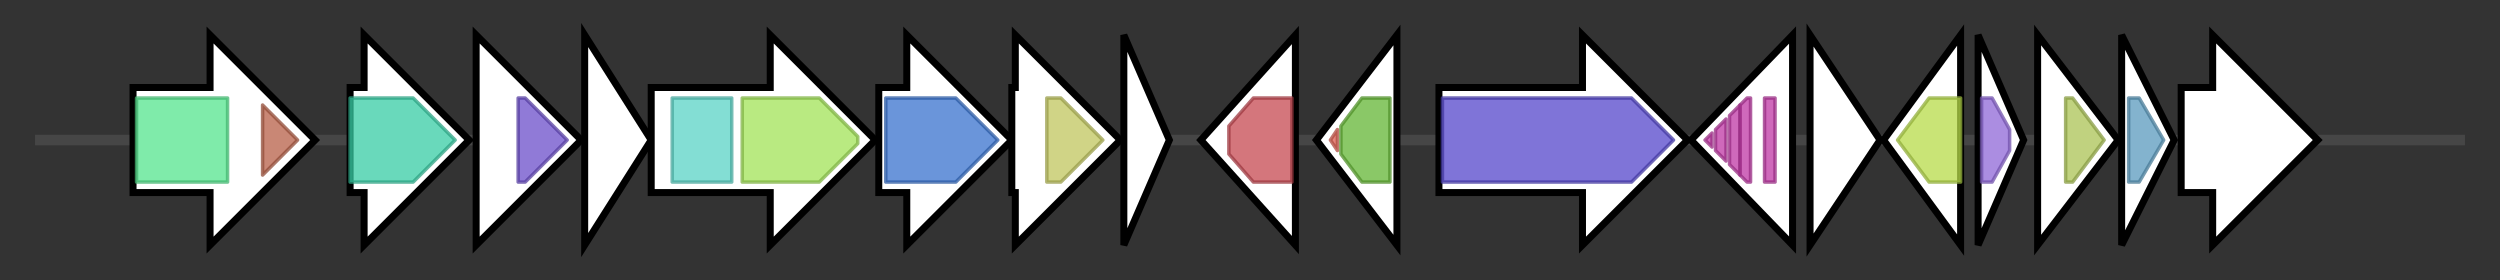 <svg version="1.1" baseProfile="full" xmlns="http://www.w3.org/2000/svg" width="714.067" height="80">
	<rect width="100%" height="100%" fill="#333333" stroke="none"/>
	<g>
		<line x1="10" y1="40.0" x2="704.067" y2="40.0" style="stroke:rgb(70,70,70); stroke-width:3 "/>
		<g>
			<title>leuA (OEILGKOC_02429)
2-isopropylmalate synthase</title>
			<polygon class="leuA (OEILGKOC_02429)
2-isopropylmalate synthase" points="38,25 60,25 60,10 90,40 60,70 60,55 38,55" fill="rgb(255,255,255)" fill-opacity="1.0" stroke="rgb(0,0,0)" stroke-width="2"  />
			<g>
				<title>HMGL-like (PF00682)
"HMGL-like"</title>
				<rect class="PF00682" x="39" y="28" stroke-linejoin="round" width="26" height="24" fill="rgb(84,228,141)" stroke="rgb(67,182,112)" stroke-width="1" opacity="0.75" />
			</g>
			<g>
				<title>LeuA_dimer (PF08502)
"LeuA allosteric (dimerisation) domain"</title>
				<polygon class="PF08502" points="75,30 85,40 75,50" stroke-linejoin="round" width="13" height="24" fill="rgb(182,95,71)" stroke="rgb(145,76,56)" stroke-width="1" opacity="0.75" />
			</g>
		</g>
		<g>
			<title>mreB (OEILGKOC_02430)
Cell shape-determining protein MreB</title>
			<polygon class="mreB (OEILGKOC_02430)
Cell shape-determining protein MreB" points="100,25 104,25 104,10 134,40 104,70 104,55 100,55" fill="rgb(255,255,255)" fill-opacity="1.0" stroke="rgb(0,0,0)" stroke-width="2"  />
			<g>
				<title>MreB_Mbl (PF06723)
"MreB/Mbl protein"</title>
				<polygon class="PF06723" points="100,28 118,28 130,40 118,52 100,52" stroke-linejoin="round" width="33" height="24" fill="rgb(55,204,164)" stroke="rgb(44,163,131)" stroke-width="1" opacity="0.75" />
			</g>
		</g>
		<g>
			<title> (OEILGKOC_02431)
hypothetical protein</title>
			<polygon class=" (OEILGKOC_02431)
hypothetical protein" points="136,25 136,25 136,10 166,40 136,70 136,55 136,55" fill="rgb(255,255,255)" fill-opacity="1.0" stroke="rgb(0,0,0)" stroke-width="2"  />
			<g>
				<title>MreC (PF04085)
"rod shape-determining protein MreC"</title>
				<polygon class="PF04085" points="148,28 150,28 162,40 162,40 150,52 148,52" stroke-linejoin="round" width="14" height="24" fill="rgb(107,78,201)" stroke="rgb(85,62,160)" stroke-width="1" opacity="0.75" />
			</g>
		</g>
		<g>
			<title> (OEILGKOC_02432)
hypothetical protein</title>
			<polygon class=" (OEILGKOC_02432)
hypothetical protein" points="167,10 186,40 167,70" fill="rgb(255,255,255)" fill-opacity="1.0" stroke="rgb(0,0,0)" stroke-width="2"  />
		</g>
		<g>
			<title>mrdA (OEILGKOC_02433)
Peptidoglycan D,D-transpeptidase MrdA</title>
			<polygon class="mrdA (OEILGKOC_02433)
Peptidoglycan D,D-transpeptidase MrdA" points="186,25 220,25 220,10 250,40 220,70 220,55 186,55" fill="rgb(255,255,255)" fill-opacity="1.0" stroke="rgb(0,0,0)" stroke-width="2"  />
			<g>
				<title>PBP_dimer (PF03717)
"Penicillin-binding Protein dimerisation domain"</title>
				<rect class="PF03717" x="192" y="28" stroke-linejoin="round" width="17" height="24" fill="rgb(90,211,197)" stroke="rgb(72,168,157)" stroke-width="1" opacity="0.75" />
			</g>
			<g>
				<title>Transpeptidase (PF00905)
"Penicillin binding protein transpeptidase domain"</title>
				<polygon class="PF00905" points="212,28 234,28 245,39 245,41 234,52 212,52" stroke-linejoin="round" width="33" height="24" fill="rgb(161,226,87)" stroke="rgb(128,180,69)" stroke-width="1" opacity="0.75" />
			</g>
		</g>
		<g>
			<title>mrdB (OEILGKOC_02434)
Peptidoglycan glycosyltransferase MrdB</title>
			<polygon class="mrdB (OEILGKOC_02434)
Peptidoglycan glycosyltransferase MrdB" points="251,25 259,25 259,10 289,40 259,70 259,55 251,55" fill="rgb(255,255,255)" fill-opacity="1.0" stroke="rgb(0,0,0)" stroke-width="2"  />
			<g>
				<title>FTSW_RODA_SPOVE (PF01098)
"Cell cycle protein"</title>
				<polygon class="PF01098" points="253,28 273,28 285,40 273,52 253,52" stroke-linejoin="round" width="35" height="24" fill="rgb(57,114,205)" stroke="rgb(45,91,164)" stroke-width="1" opacity="0.75" />
			</g>
		</g>
		<g>
			<title>ghrA (OEILGKOC_02435)
Glyoxylate/hydroxypyruvate reductase A</title>
			<polygon class="ghrA (OEILGKOC_02435)
Glyoxylate/hydroxypyruvate reductase A" points="289,25 290,25 290,10 320,40 290,70 290,55 289,55" fill="rgb(255,255,255)" fill-opacity="1.0" stroke="rgb(0,0,0)" stroke-width="2"  />
			<g>
				<title>2-Hacid_dh_C (PF02826)
"D-isomer specific 2-hydroxyacid dehydrogenase, NAD binding domain"</title>
				<polygon class="PF02826" points="299,28 303,28 315,40 315,40 303,52 299,52" stroke-linejoin="round" width="16" height="24" fill="rgb(192,197,93)" stroke="rgb(153,157,74)" stroke-width="1" opacity="0.75" />
			</g>
		</g>
		<g>
			<title> (OEILGKOC_02436)
hypothetical protein</title>
			<polygon class=" (OEILGKOC_02436)
hypothetical protein" points="321,10 334,40 321,70" fill="rgb(255,255,255)" fill-opacity="1.0" stroke="rgb(0,0,0)" stroke-width="2"  />
		</g>
		<g>
			<title> (OEILGKOC_02437)
hypothetical protein</title>
			<polygon class=" (OEILGKOC_02437)
hypothetical protein" points="343,40 370,10 370,70" fill="rgb(255,255,255)" fill-opacity="1.0" stroke="rgb(0,0,0)" stroke-width="2"  />
			<g>
				<title>Autoind_synth (PF00765)
"Autoinducer synthase"</title>
				<polygon class="PF00765" points="351,36 358,28 369,28 369,52 358,52 351,44" stroke-linejoin="round" width="18" height="24" fill="rgb(197,72,80)" stroke="rgb(157,57,64)" stroke-width="1" opacity="0.75" />
			</g>
		</g>
		<g>
			<title> (OEILGKOC_02438)
hypothetical protein</title>
			<polygon class=" (OEILGKOC_02438)
hypothetical protein" points="376,40 399,10 399,70" fill="rgb(255,255,255)" fill-opacity="1.0" stroke="rgb(0,0,0)" stroke-width="2"  />
			<g>
				<title>GerE (PF00196)
"Bacterial regulatory proteins, luxR family"</title>
				<polygon class="PF00196" points="380,40 382,37 382,43" stroke-linejoin="round" width="5" height="24" fill="rgb(219,94,82)" stroke="rgb(175,75,65)" stroke-width="1" opacity="0.75" />
			</g>
			<g>
				<title>Autoind_bind (PF03472)
"Autoinducer binding domain"</title>
				<polygon class="PF03472" points="383,36 389,28 397,28 397,52 389,52 383,44" stroke-linejoin="round" width="14" height="24" fill="rgb(99,181,52)" stroke="rgb(79,144,41)" stroke-width="1" opacity="0.75" />
			</g>
		</g>
		<g>
			<title>glcB (OEILGKOC_02439)
Malate synthase G</title>
			<polygon class="glcB (OEILGKOC_02439)
Malate synthase G" points="411,25 452,25 452,10 482,40 452,70 452,55 411,55" fill="rgb(255,255,255)" fill-opacity="1.0" stroke="rgb(0,0,0)" stroke-width="2"  />
			<g>
				<title>Malate_synthase (PF01274)
"Malate synthase"</title>
				<polygon class="PF01274" points="412,28 466,28 478,40 466,52 412,52" stroke-linejoin="round" width="67" height="24" fill="rgb(84,70,202)" stroke="rgb(67,56,161)" stroke-width="1" opacity="0.75" />
			</g>
		</g>
		<g>
			<title>esiB (OEILGKOC_02440)
Secretory immunoglobulin A-binding protein EsiB</title>
			<polygon class="esiB (OEILGKOC_02440)
Secretory immunoglobulin A-binding protein EsiB" points="483,40 512,10 512,70" fill="rgb(255,255,255)" fill-opacity="1.0" stroke="rgb(0,0,0)" stroke-width="2"  />
			<g>
				<title>Sel1 (PF08238)
"Sel1 repeat"</title>
				<polygon class="PF08238" points="487,40 489,38 489,42 487,40" stroke-linejoin="round" width="2" height="24" fill="rgb(190,55,164)" stroke="rgb(152,44,131)" stroke-width="1" opacity="0.75" />
			</g>
			<g>
				<title>Sel1 (PF08238)
"Sel1 repeat"</title>
				<polygon class="PF08238" points="490,37 493,34 493,46 490,43" stroke-linejoin="round" width="3" height="24" fill="rgb(190,55,164)" stroke="rgb(152,44,131)" stroke-width="1" opacity="0.75" />
			</g>
			<g>
				<title>Sel1 (PF08238)
"Sel1 repeat"</title>
				<polygon class="PF08238" points="494,33 497,30 497,50 494,47" stroke-linejoin="round" width="3" height="24" fill="rgb(190,55,164)" stroke="rgb(152,44,131)" stroke-width="1" opacity="0.75" />
			</g>
			<g>
				<title>Sel1 (PF08238)
"Sel1 repeat"</title>
				<polygon class="PF08238" points="497,30 499,28 500,28 500,52 499,52 497,50" stroke-linejoin="round" width="3" height="24" fill="rgb(190,55,164)" stroke="rgb(152,44,131)" stroke-width="1" opacity="0.75" />
			</g>
			<g>
				<title>Sel1 (PF08238)
"Sel1 repeat"</title>
				<rect class="PF08238" x="504" y="28" stroke-linejoin="round" width="3" height="24" fill="rgb(190,55,164)" stroke="rgb(152,44,131)" stroke-width="1" opacity="0.75" />
			</g>
		</g>
		<g>
			<title> (OEILGKOC_02441)
hypothetical protein</title>
			<polygon class=" (OEILGKOC_02441)
hypothetical protein" points="517,10 537,40 517,70" fill="rgb(255,255,255)" fill-opacity="1.0" stroke="rgb(0,0,0)" stroke-width="2"  />
		</g>
		<g>
			<title> (OEILGKOC_02442)
putative oxidoreductase</title>
			<polygon class=" (OEILGKOC_02442)
putative oxidoreductase" points="538,40 560,10 560,70" fill="rgb(255,255,255)" fill-opacity="1.0" stroke="rgb(0,0,0)" stroke-width="2"  />
			<g>
				<title>adh_short (PF00106)
"short chain dehydrogenase"</title>
				<polygon class="PF00106" points="542,40 551,28 560,28 560,52 551,52" stroke-linejoin="round" width="19" height="24" fill="rgb(182,219,73)" stroke="rgb(145,175,58)" stroke-width="1" opacity="0.75" />
			</g>
		</g>
		<g>
			<title>ybgC (OEILGKOC_02443)
Acyl-CoA thioester hydrolase YbgC</title>
			<polygon class="ybgC (OEILGKOC_02443)
Acyl-CoA thioester hydrolase YbgC" points="565,10 578,40 565,70" fill="rgb(255,255,255)" fill-opacity="1.0" stroke="rgb(0,0,0)" stroke-width="2"  />
			<g>
				<title>4HBT (PF03061)
"Thioesterase superfamily"</title>
				<polygon class="PF03061" points="566,28 569,28 574,37 574,43 569,52 566,52" stroke-linejoin="round" width="8" height="24" fill="rgb(143,103,215)" stroke="rgb(114,82,172)" stroke-width="1" opacity="0.75" />
			</g>
		</g>
		<g>
			<title>tolQ_3 (OEILGKOC_02444)
Tol-Pal system protein TolQ</title>
			<polygon class="tolQ_3 (OEILGKOC_02444)
Tol-Pal system protein TolQ" points="582,10 605,40 582,70" fill="rgb(255,255,255)" fill-opacity="1.0" stroke="rgb(0,0,0)" stroke-width="2"  />
			<g>
				<title>MotA_ExbB (PF01618)
"MotA/TolQ/ExbB proton channel family"</title>
				<polygon class="PF01618" points="590,28 592,28 601,40 592,52 590,52" stroke-linejoin="round" width="13" height="24" fill="rgb(171,195,84)" stroke="rgb(136,156,67)" stroke-width="1" opacity="0.75" />
			</g>
		</g>
		<g>
			<title>exbD (OEILGKOC_02445)
Biopolymer transport protein ExbD</title>
			<polygon class="exbD (OEILGKOC_02445)
Biopolymer transport protein ExbD" points="606,10 621,40 606,70" fill="rgb(255,255,255)" fill-opacity="1.0" stroke="rgb(0,0,0)" stroke-width="2"  />
			<g>
				<title>ExbD (PF02472)
"Biopolymer transport protein ExbD/TolR"</title>
				<polygon class="PF02472" points="608,28 611,28 618,40 611,52 608,52" stroke-linejoin="round" width="12" height="24" fill="rgb(90,154,189)" stroke="rgb(72,123,151)" stroke-width="1" opacity="0.75" />
			</g>
		</g>
		<g>
			<title> (OEILGKOC_02446)
hypothetical protein</title>
			<polygon class=" (OEILGKOC_02446)
hypothetical protein" points="623,25 632,25 632,10 662,40 632,70 632,55 623,55" fill="rgb(255,255,255)" fill-opacity="1.0" stroke="rgb(0,0,0)" stroke-width="2"  />
		</g>
	</g>
</svg>
